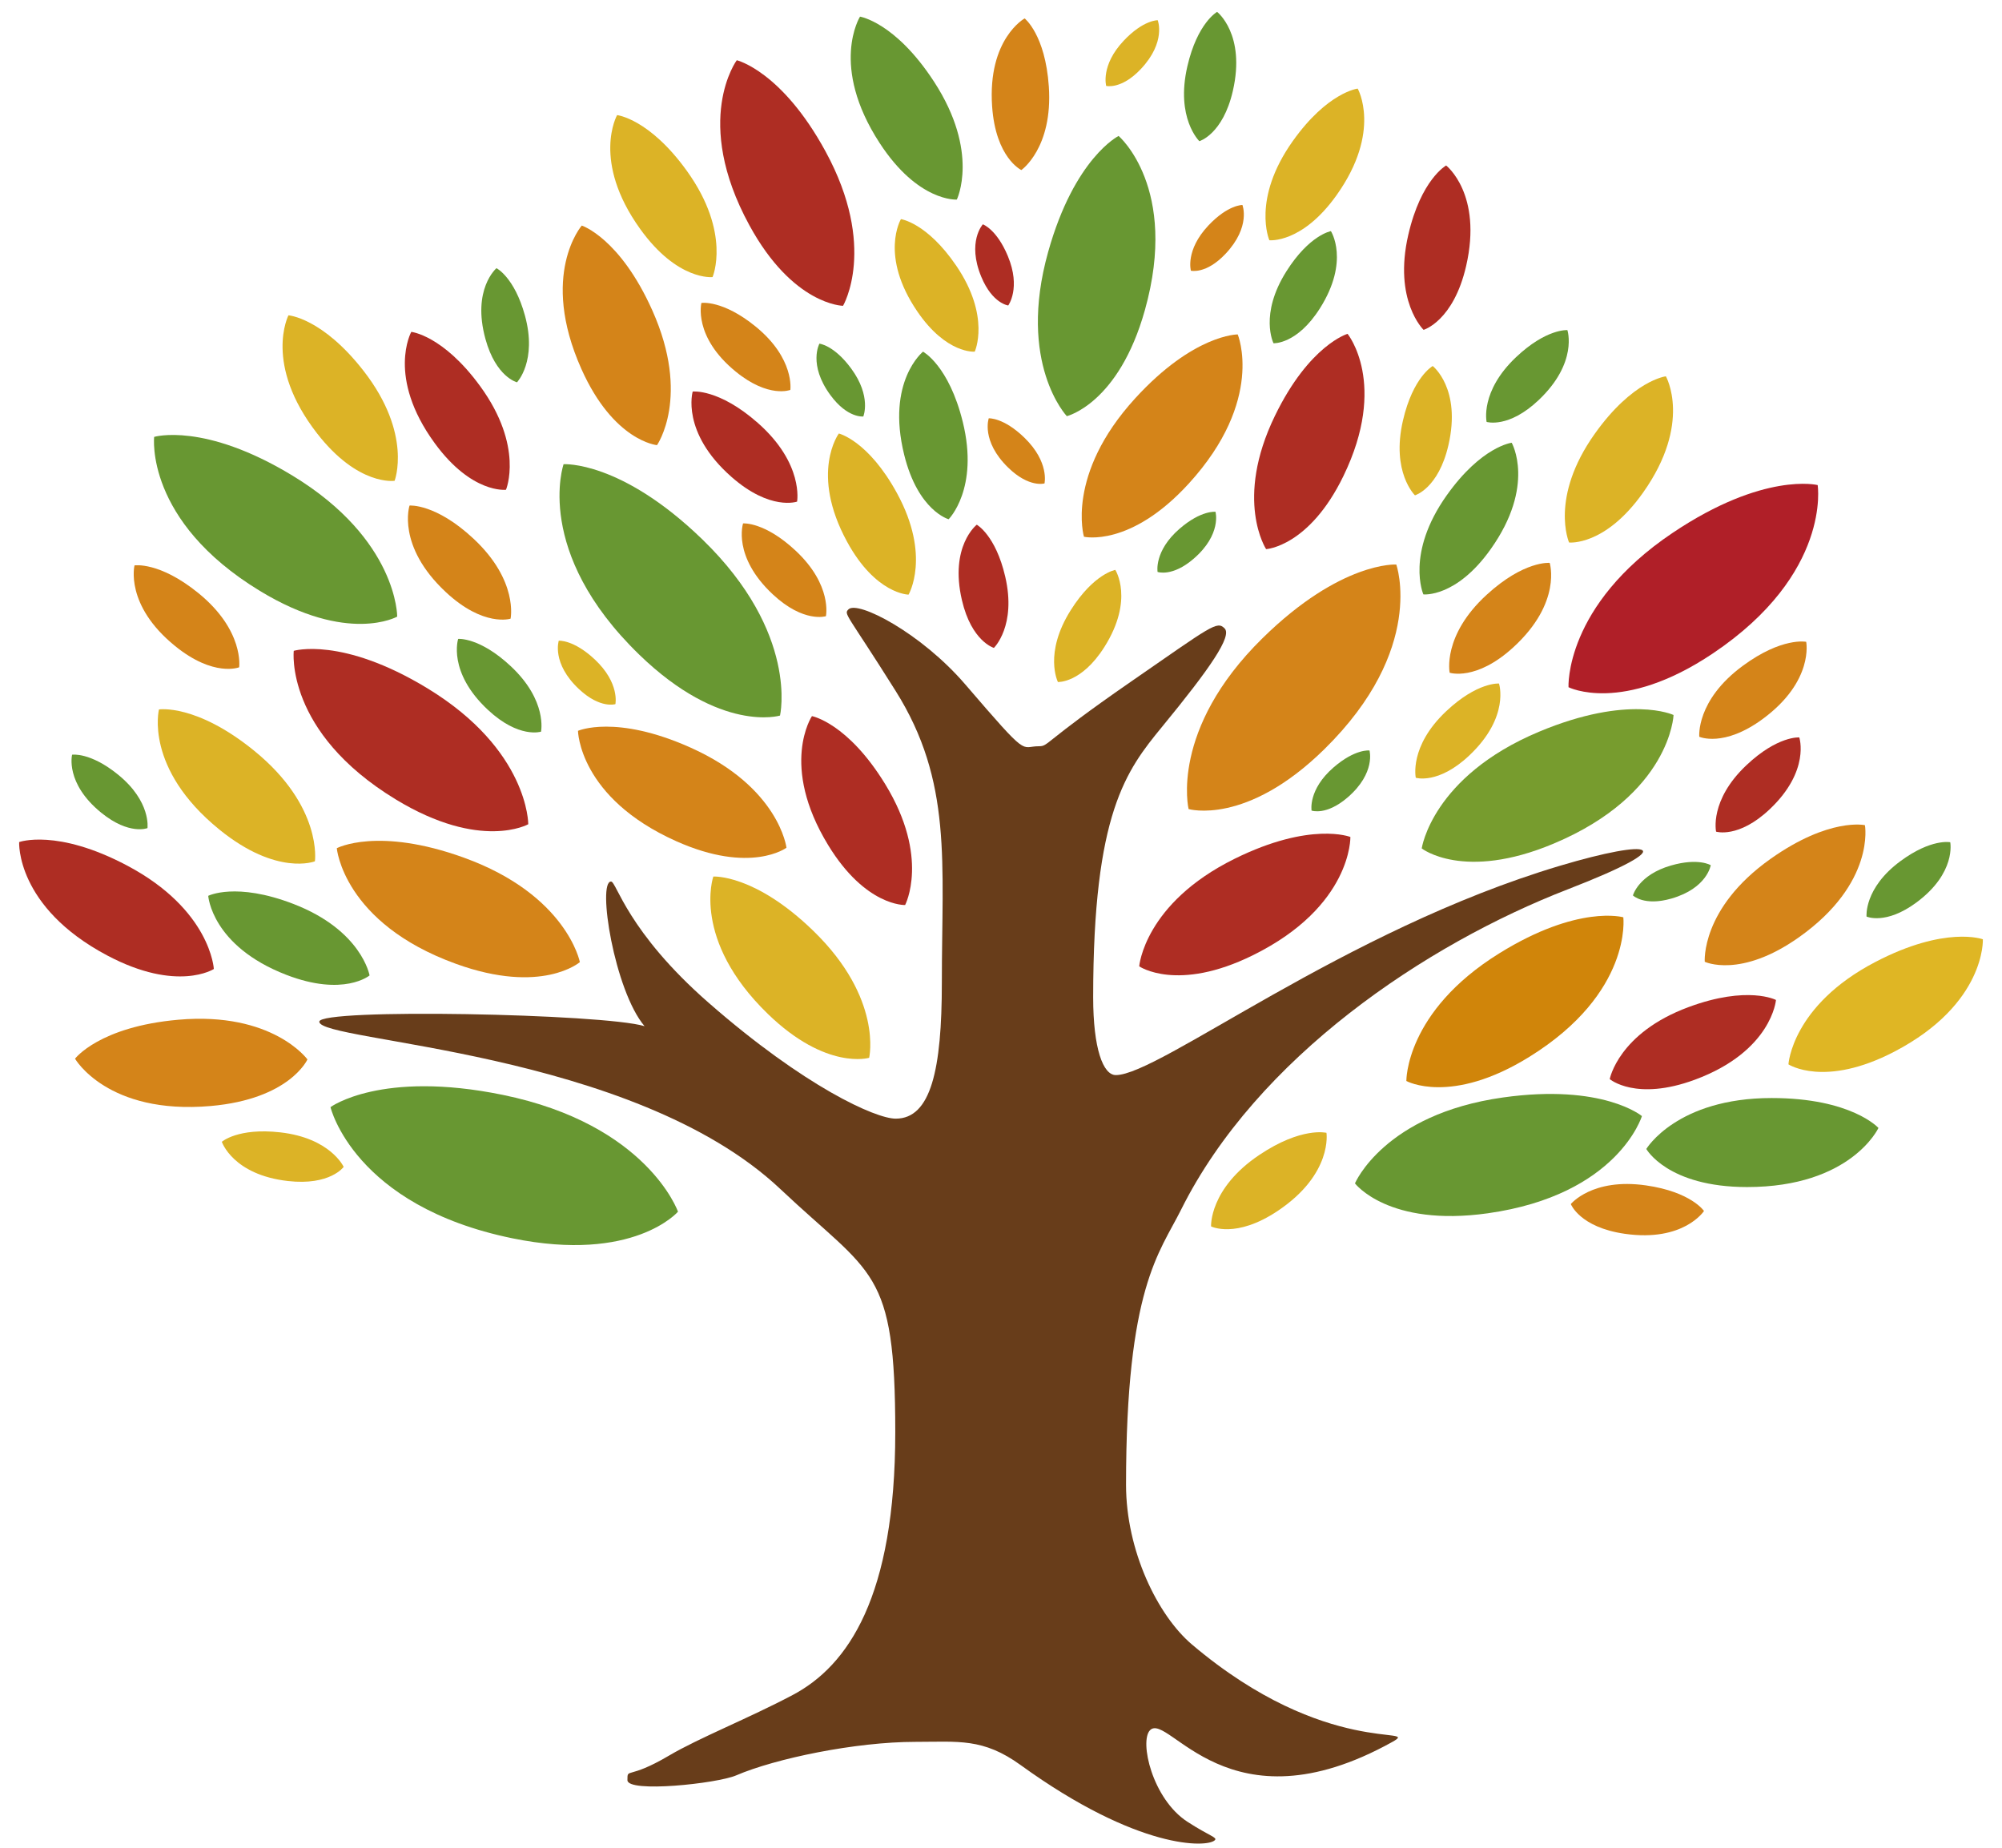 <?xml version="1.0" encoding="utf-8"?>
<!-- Generator: Adobe Illustrator 17.0.0, SVG Export Plug-In . SVG Version: 6.00 Build 0)  -->
<!DOCTYPE svg PUBLIC "-//W3C//DTD SVG 1.1//EN" "http://www.w3.org/Graphics/SVG/1.1/DTD/svg11.dtd">
<svg version="1.1" id="图层_1" xmlns="http://www.w3.org/2000/svg" xmlns:xlink="http://www.w3.org/1999/xlink" x="0px" y="0px"
	 width="260px" height="240px" viewBox="0 0 260 240" enable-background="new 0 0 260 240" xml:space="preserve">
<path fill="#D48419" d="M136.211,11.224c0.549,8.002-3.569,10.864-3.569,10.864s-3.335-1.565-3.796-8.277
	c-0.602-8.771,4.224-11.42,4.224-11.42S135.748,4.487,136.211,11.224z"/>
<path fill="#683D1A" d="M202.576,112.457c-28.038,8.369-52.038,27.183-57.664,27.183c-1.648,0-2.942-3.412-2.942-10.12
	c0-23.919,4.281-29.432,8.946-35.114c6.237-7.596,9.122-11.786,8.123-12.785s-1.607-0.385-12.196,6.94
	c-11.527,7.974-10.625,8.366-11.934,8.366c-2.462,0-1.163,1.738-9.533-8.011c-5.796-6.751-14.006-10.946-15.183-9.769
	c-0.647,0.647-0.234,0.475,6.121,10.593c7.401,11.783,6.004,22.245,6.004,37.897c0,11.278-1.413,17.662-5.992,17.662
	c-2.6,0-11.791-4.118-24.28-15.038c-10.596-9.265-11.981-15.761-12.688-15.761c-1.82,0,0.43,14.158,4.35,18.787
	c-5.291-1.619-42.242-2.354-42.242-0.582c0,2.656,40.717,3.641,59.9,21.758c11.931,11.269,14.903,10.178,14.903,31.541
	s-6.115,30.338-13.317,34.153c-5.7,3.019-12.167,5.572-16.07,7.876c-5.398,3.186-5.398,1.504-5.398,3.186
	c0,1.681,11.641,0.448,14.124-0.619c5.114-2.198,15.498-4.354,23.285-4.354c5.575,0,8.767-0.524,13.658,3.015
	c15.303,11.073,24.252,10.725,25.216,9.76c0.373-0.373-0.654-0.515-3.551-2.393c-4.583-2.972-6.268-10.49-4.857-11.901
	c2.399-2.399,10.122,13.394,31.449,1.536c3.969-2.207-8.492,2.166-25.999-12.655c-4.481-3.793-8.57-12.209-8.57-20.744
	c0-25.637,4.341-30.108,7.144-35.733c9.866-19.795,31.775-34.469,50.234-41.622C218.842,109.606,214.53,108.889,202.576,112.457z"/>
<path fill="#689732" d="M65.289,142.209c18.797,3.85,22.762,15.174,22.762,15.174s-5.74,6.686-21.506,3.457
	c-20.603-4.22-23.624-17.038-23.624-17.038S49.461,138.967,65.289,142.209z"/>
<path fill="#689732" d="M230.085,142.621c-12.324,0-16.279,6.615-16.279,6.615s2.75,4.947,13.087,4.947
	c13.509,0,17.062-7.676,17.062-7.676S240.462,142.621,230.085,142.621z"/>
<path fill="#689732" d="M91.215,70.061c12.595,12.206,10.085,22.882,10.085,22.882s-7.71,2.332-18.274-7.906
	c-13.805-13.379-9.833-24.742-9.833-24.742S80.61,59.784,91.215,70.061z"/>
<path fill="#D48419" d="M89.673,97.099c11.536,5.163,12.466,13.011,12.466,13.011s-4.647,3.478-14.322-0.852
	c-12.644-5.659-12.754-14.333-12.754-14.333S79.96,92.752,89.673,97.099z"/>
<path fill="#DCB326" d="M105.621,120.9c9.07,8.802,7.256,16.494,7.256,16.494s-5.557,1.677-13.164-5.706
	c-9.942-9.647-7.074-17.834-7.074-17.834S97.984,113.489,105.621,120.9z"/>
<path fill="#AE2D23" d="M114.979,101.88c5.807,9.505,2.569,15.671,2.569,15.671s-5.111,0.21-9.982-7.762
	c-6.365-10.418-2.119-16.775-2.119-16.775S110.089,93.877,114.979,101.88z"/>
<path fill="#AE2D23" d="M107.217,19.675c6.766,12.427,2.268,20.045,2.268,20.045s-6.498-0.057-12.173-10.48
	C89.895,15.62,95.685,7.823,95.685,7.823S101.52,9.211,107.217,19.675z"/>
<path fill="#DCB326" d="M116.506,64.084c4.439,8.153,1.488,13.152,1.488,13.152s-4.263-0.037-7.987-6.876
	c-4.866-8.937-1.067-14.052-1.067-14.052S112.768,57.219,116.506,64.084z"/>
<path fill="#D48419" d="M23.184,132.449c12.242-1.07,16.744,5.158,16.744,5.158s-2.302,5.153-12.57,6.05
	c-13.418,1.172-17.614-6.145-17.614-6.145S12.875,133.349,23.184,132.449z"/>
<path fill="#D48419" d="M60.282,111.412c13.343,4.84,15.026,13.555,15.026,13.555s-4.92,4.276-16.112,0.216
	c-14.625-5.305-15.456-15.012-15.456-15.012S49.047,107.336,60.282,111.412z"/>
<path fill="#689732" d="M38.111,117.412c8.875,3.424,9.885,9.286,9.885,9.286s-3.355,2.799-10.799-0.073
	c-9.728-3.753-10.154-10.268-10.154-10.268S30.638,114.529,38.111,117.412z"/>
<path fill="#DCB326" d="M32.989,97.495c8.935,7.255,7.908,14.378,7.908,14.378s-4.906,1.968-12.4-4.117
	c-9.794-7.952-7.851-15.608-7.851-15.608S25.466,91.386,32.989,97.495z"/>
<path fill="#689732" d="M15.329,100.612c4.318,3.506,3.822,6.949,3.822,6.949s-2.371,0.951-5.993-1.99
	c-4.733-3.843-3.794-7.544-3.794-7.544S11.693,97.659,15.329,100.612z"/>
<path fill="#D48419" d="M25.752,77.025c5.996,4.868,5.307,9.648,5.307,9.648s-3.292,1.321-8.321-2.763
	c-6.572-5.336-5.268-10.474-5.268-10.474S20.703,72.926,25.752,77.025z"/>
<path fill="#DCB326" d="M47.227,48.184c6.378,8.209,4.019,14.266,4.019,14.266s-4.718,0.729-10.068-6.157
	c-6.991-8.998-3.716-15.337-3.716-15.337S41.857,41.272,47.227,48.184z"/>
<path fill="#D48419" d="M61.508,69.98c5.859,5.477,4.8,10.38,4.8,10.38s-3.506,1.13-8.421-3.464c-6.423-6.004-4.7-11.232-4.7-11.232
	S56.574,65.368,61.508,69.98z"/>
<path fill="#AE2D23" d="M62.351,50.148c5.739,7.864,3.36,13.467,3.36,13.467s-4.437,0.549-9.251-6.047
	c-6.291-8.62-3.047-14.461-3.047-14.461S57.518,43.527,62.351,50.148z"/>
<path fill="#D48419" d="M84.723,40.33c5.008,11.206,0.601,17.489,0.601,17.489s-5.616-0.49-9.816-9.889
	c-5.489-12.283,0.047-18.632,0.047-18.632S80.506,30.895,84.723,40.33z"/>
<path fill="#DCB326" d="M89.214,22.211c5.799,8.076,3.325,13.779,3.325,13.779s-4.535,0.526-9.399-6.248
	c-6.356-8.852-2.998-14.791-2.998-14.791S84.331,15.411,89.214,22.211z"/>
<path fill="#689732" d="M125.034,54.794c2.147,8.704-1.835,12.649-1.835,12.649s-3.973-1.08-5.774-8.38
	c-2.354-9.54,2.449-13.386,2.449-13.386S123.226,47.465,125.034,54.794z"/>
<path fill="#689732" d="M121.3,10.603c5.97,9.174,2.962,15.321,2.962,15.321s-5.014,0.349-10.022-7.345
	c-6.544-10.055-2.551-16.418-2.551-16.418S116.273,2.878,121.3,10.603z"/>
<path fill="#D48419" d="M133.06,56.87c3.246,3.164,2.589,5.922,2.589,5.922s-1.994,0.597-4.717-2.057
	c-3.558-3.468-2.522-6.402-2.522-6.402S130.327,54.206,133.06,56.87z"/>
<path fill="#689732" d="M68.171,40.975c1.625,5.912-1.027,8.682-1.027,8.682s-2.736-0.667-4.099-5.626
	c-1.781-6.48,1.433-9.197,1.433-9.197S66.803,35.997,68.171,40.975z"/>
<path fill="#689732" d="M66.326,86.524c4.805,4.491,3.936,8.511,3.936,8.511s-2.875,0.926-6.905-2.841
	c-5.266-4.923-3.854-9.21-3.854-9.21S62.28,82.742,66.326,86.524z"/>
<path fill="#DCB326" d="M36.397,147.079c6.535,0.74,8.235,4.485,8.235,4.485s-1.755,2.458-7.237,1.837
	c-7.163-0.811-8.586-5.095-8.586-5.095S30.895,146.455,36.397,147.079z"/>
<path fill="#D48419" d="M98.14,42.419c5.097,4.157,4.501,8.226,4.501,8.226s-2.806,1.118-7.081-2.368
	c-5.587-4.556-4.467-8.929-4.467-8.929S93.849,38.919,98.14,42.419z"/>
<path fill="#AE2D23" d="M98.408,54.922c6.021,5.299,5.109,10.231,5.109,10.231s-3.471,1.235-8.521-3.21
	c-6.6-5.808-5.035-11.086-5.035-11.086S93.338,50.46,98.408,54.922z"/>
<path fill="#DCB326" d="M124.178,34.497c4.518,6.628,2.41,11.179,2.41,11.179s-3.668,0.335-7.458-5.224
	c-4.952-7.264-2.126-11.989-2.126-11.989S120.374,28.917,124.178,34.497z"/>
<path fill="#D48419" d="M103.326,71.524c4.805,4.491,3.936,8.511,3.936,8.511s-2.875,0.926-6.905-2.841
	c-5.266-4.923-3.854-9.21-3.854-9.21S99.28,67.742,103.326,71.524z"/>
<path fill="#AE2D23" d="M130.548,74.892c1.489,6.406-1.472,9.261-1.472,9.261s-2.904-0.832-4.152-6.205
	c-1.632-7.022,1.929-9.796,1.929-9.796S129.295,69.498,130.548,74.892z"/>
<path fill="#DCB326" d="M77.231,85.64c3.284,3.07,2.69,5.818,2.69,5.818s-1.965,0.633-4.72-1.942
	c-3.6-3.365-2.634-6.296-2.634-6.296S74.465,83.055,77.231,85.64z"/>
<path fill="#689732" d="M110.553,47.88c2.658,3.626,1.564,6.216,1.564,6.216s-2.049,0.258-4.278-2.784
	c-2.913-3.975-1.421-6.675-1.421-6.675S108.315,44.826,110.553,47.88z"/>
<path fill="#AE2D23" d="M130.891,33.266c1.724,4.152,0.049,6.41,0.049,6.41s-2.051-0.234-3.497-3.717
	c-1.89-4.551,0.2-6.822,0.2-6.822S129.439,29.77,130.891,33.266z"/>
<path fill="#AE2D23" d="M55.504,89.4c13.175,8.014,13.101,17.657,13.101,17.657s-6.157,3.5-17.208-3.222
	C36.956,95.051,38.15,84.534,38.15,84.534S44.411,82.652,55.504,89.4z"/>
<path fill="#D48419" d="M163.968,82.888c-12.102,11.888-9.605,22.198-9.605,22.198s7.472,2.205,17.623-7.766
	c13.265-13.031,9.349-23.996,9.349-23.996S174.159,72.878,163.968,82.888z"/>
<path fill="#779C2E" d="M199.868,95.045c-13.897,5.826-15.229,15.155-15.229,15.155s5.44,4.278,17.096-0.609
	c15.233-6.386,15.61-16.722,15.61-16.722S211.57,90.139,199.868,95.045z"/>
<path fill="#689732" d="M136.128,32.706c-4.063,14.511,2.421,21.348,2.421,21.348s6.731-1.607,10.139-13.778
	c4.454-15.905-3.414-22.619-3.414-22.619S139.549,20.488,136.128,32.706z"/>
<path fill="#AE2D23" d="M160.336,111.546c-11.737,5.806-12.387,13.968-12.387,13.968s4.949,3.416,14.794-1.454
	c12.865-6.364,12.632-15.348,12.632-15.348S170.219,106.658,160.336,111.546z"/>
<path fill="#AE2D23" d="M219.306,130.803c-9.131,3.375-10.249,9.358-10.249,9.358s3.392,2.912,11.051,0.081
	c10.008-3.699,10.538-10.359,10.538-10.359S226.994,127.961,219.306,130.803z"/>
<path fill="#D48419" d="M213.759,153.967c-6.98-1-9.757,2.425-9.757,2.425s1.156,3.025,7.011,3.864
	c7.651,1.096,10.286-2.963,10.286-2.963S219.637,154.809,213.759,153.967z"/>
<path fill="#689732" d="M195.183,142.549c-15.432,2.176-19.215,11.156-19.215,11.156s4.317,5.709,17.26,3.884
	c16.915-2.385,20.008-12.624,20.008-12.624S208.177,140.717,195.183,142.549z"/>
<path fill="#D0850A" d="M194.695,123.836c-12.205,7.587-12.05,16.571-12.05,16.571s5.769,3.207,16.006-3.157
	c13.378-8.316,12.171-18.105,12.171-18.105S204.972,117.448,194.695,123.836z"/>
<path fill="#DFB624" d="M243.537,124.956c-10.833,5.66-11.271,13.29-11.271,13.29s4.689,3.086,13.776-1.662
	c11.874-6.204,11.472-14.583,11.472-14.583S252.659,120.19,243.537,124.956z"/>
<path fill="#D48419" d="M229.947,111.552c-9.087,6.431-8.551,13.371-8.551,13.371s4.609,2.213,12.23-3.181
	c9.96-7.049,8.574-14.562,8.574-14.562S237.598,106.137,229.947,111.552z"/>
<path fill="#B01F28" d="M217.229,69.209c-14.084,9.457-13.527,20.05-13.527,20.05s6.939,3.543,18.752-4.389
	c15.437-10.366,13.606-21.865,13.606-21.865S229.088,61.246,217.229,69.209z"/>
<path fill="#D48419" d="M226.31,86.5c-6.082,4.491-5.623,9.196-5.623,9.196s3.16,1.439,8.261-2.327
	c6.666-4.922,5.622-10.005,5.622-10.005S231.431,82.719,226.31,86.5z"/>
<path fill="#D48419" d="M193.067,77.259c-5.79,5.308-4.799,10.119-4.799,10.119s3.423,1.14,8.28-3.312
	c6.347-5.818,4.71-10.955,4.71-10.955S197.942,72.789,193.067,77.259z"/>
<path fill="#DCB326" d="M163.547,150.011c-6.522,4.378-6.265,9.283-6.265,9.283s3.213,1.641,8.683-2.031
	c7.149-4.799,6.302-10.124,6.302-10.124S169.038,146.325,163.547,150.011z"/>
<path fill="#DCB326" d="M207.105,56.352c-5.889,8.29-3.329,14.111-3.329,14.111s4.642,0.514,9.582-6.44
	c6.455-9.087,2.989-15.145,2.989-15.145S212.064,49.372,207.105,56.352z"/>
<path fill="#AE2D23" d="M165.574,54.009c-5.316,10.95-1.145,17.317-1.145,17.317s5.582-0.309,10.041-9.494
	c5.827-12.002,0.539-18.47,0.539-18.47S170.05,44.789,165.574,54.009z"/>
<path fill="#D48419" d="M147.417,51.748c-9.061,9.922-6.643,17.969-6.643,17.969s6.005,1.423,13.605-6.899
	c9.932-10.876,6.364-19.38,6.364-19.38S155.047,43.393,147.417,51.748z"/>
<path fill="#689732" d="M187.891,64.328c-5.374,7.565-3.038,12.876-3.038,12.876s4.236,0.469,8.743-5.876
	c5.89-8.292,2.728-13.82,2.728-13.82S192.416,57.958,187.891,64.328z"/>
<path fill="#DCB326" d="M167.891,18.328c-5.374,7.565-3.038,12.876-3.038,12.876s4.236,0.469,8.743-5.876
	c5.89-8.292,2.728-13.82,2.728-13.82S172.416,11.958,167.891,18.328z"/>
<path fill="#DCB326" d="M182.201,54.622c-1.551,6.725,1.561,9.715,1.561,9.715s3.046-0.878,4.346-6.519
	c1.7-7.372-2.042-10.276-2.042-10.276S183.506,48.959,182.201,54.622z"/>
<path fill="#689732" d="M154.201,8.622c-1.551,6.725,1.561,9.716,1.561,9.716s3.046-0.878,4.346-6.519
	c1.7-7.372-2.042-10.276-2.042-10.276S155.506,2.959,154.201,8.622z"/>
<path fill="#689732" d="M196.874,46.406c-4.691,4.45-3.807,8.395-3.807,8.395s2.833,0.89,6.767-2.843
	c5.141-4.878,3.722-9.082,3.722-9.082S200.824,42.659,196.874,46.406z"/>
<path fill="#689732" d="M167.067,35.238c-3.556,5.632-1.675,9.347-1.675,9.347s3.054,0.171,6.037-4.552
	c3.898-6.173,1.416-10.011,1.416-10.011S170.062,30.496,167.067,35.238z"/>
<path fill="#DCB326" d="M139.067,79.238c-3.556,5.632-1.675,9.347-1.675,9.347s3.054,0.171,6.037-4.552
	c3.898-6.173,1.416-10.011,1.416-10.011S142.062,74.496,139.067,79.238z"/>
<path fill="#D48419" d="M156.934,29.289c-3.027,3.215-2.272,5.871-2.272,5.871s1.966,0.498,4.504-2.199
	c3.317-3.524,2.187-6.336,2.187-6.336S159.482,26.582,156.934,29.289z"/>
<path fill="#DCB326" d="M145.934,5.289c-3.027,3.215-2.272,5.871-2.272,5.871s1.966,0.498,4.504-2.199
	c3.317-3.524,2.187-6.336,2.187-6.336S148.482,2.582,145.934,5.289z"/>
<path fill="#AE2D23" d="M182.896,30.493c-1.971,8.549,1.985,12.35,1.985,12.35s3.871-1.116,5.525-8.287
	c2.161-9.371-2.596-13.063-2.596-13.063S184.556,23.294,182.896,30.493z"/>
<path fill="#DCB326" d="M187.799,92.398c-4.83,4.566-3.93,8.624-3.93,8.624s2.911,0.92,6.962-2.91
	c5.295-5.005,3.843-9.33,3.843-9.33S191.866,88.553,187.799,92.398z"/>
<path fill="#689732" d="M246.81,111.851c-4.762,3.516-4.402,7.2-4.402,7.2s2.474,1.127,6.468-1.822
	c5.219-3.854,4.402-7.833,4.402-7.833S250.82,108.89,246.81,111.851z"/>
<path fill="#689732" d="M173.19,99.678c-3.336,2.89-2.855,5.608-2.855,5.608s1.904,0.694,4.703-1.73
	c3.657-3.168,2.818-6.079,2.818-6.079S175.999,97.244,173.19,99.678z"/>
<path fill="#AE2D23" d="M226.799,99.398c-4.83,4.566-3.93,8.624-3.93,8.624s2.911,0.92,6.962-2.91
	c5.295-5.005,3.843-9.33,3.843-9.33S230.866,95.553,226.799,99.398z"/>
<path fill="#689732" d="M217.017,112.416c-4.242,1.221-4.948,3.889-4.948,3.889s1.436,1.43,4.994,0.407
	c4.649-1.338,5.112-4.332,5.112-4.332S220.588,111.388,217.017,112.416z"/>
<path fill="#689732" d="M153.19,68.678c-3.336,2.89-2.855,5.608-2.855,5.608s1.904,0.694,4.703-1.73
	c3.657-3.168,2.818-6.079,2.818-6.079S155.999,66.244,153.19,68.678z"/>
<path fill="#689732" d="M38.007,61.79c13.655,8.306,13.578,18.3,13.578,18.3s-6.381,3.628-17.834-3.339
	c-14.967-9.105-13.73-20.004-13.73-20.004S26.51,54.795,38.007,61.79z"/>
<path fill="#AE2D23" d="M16.521,112.431c10.857,5.756,11.251,13.43,11.251,13.43s-4.733,3.074-13.84-1.755
	c-11.9-6.31-11.445-14.732-11.445-14.732S7.379,107.584,16.521,112.431z"/>
</svg>
